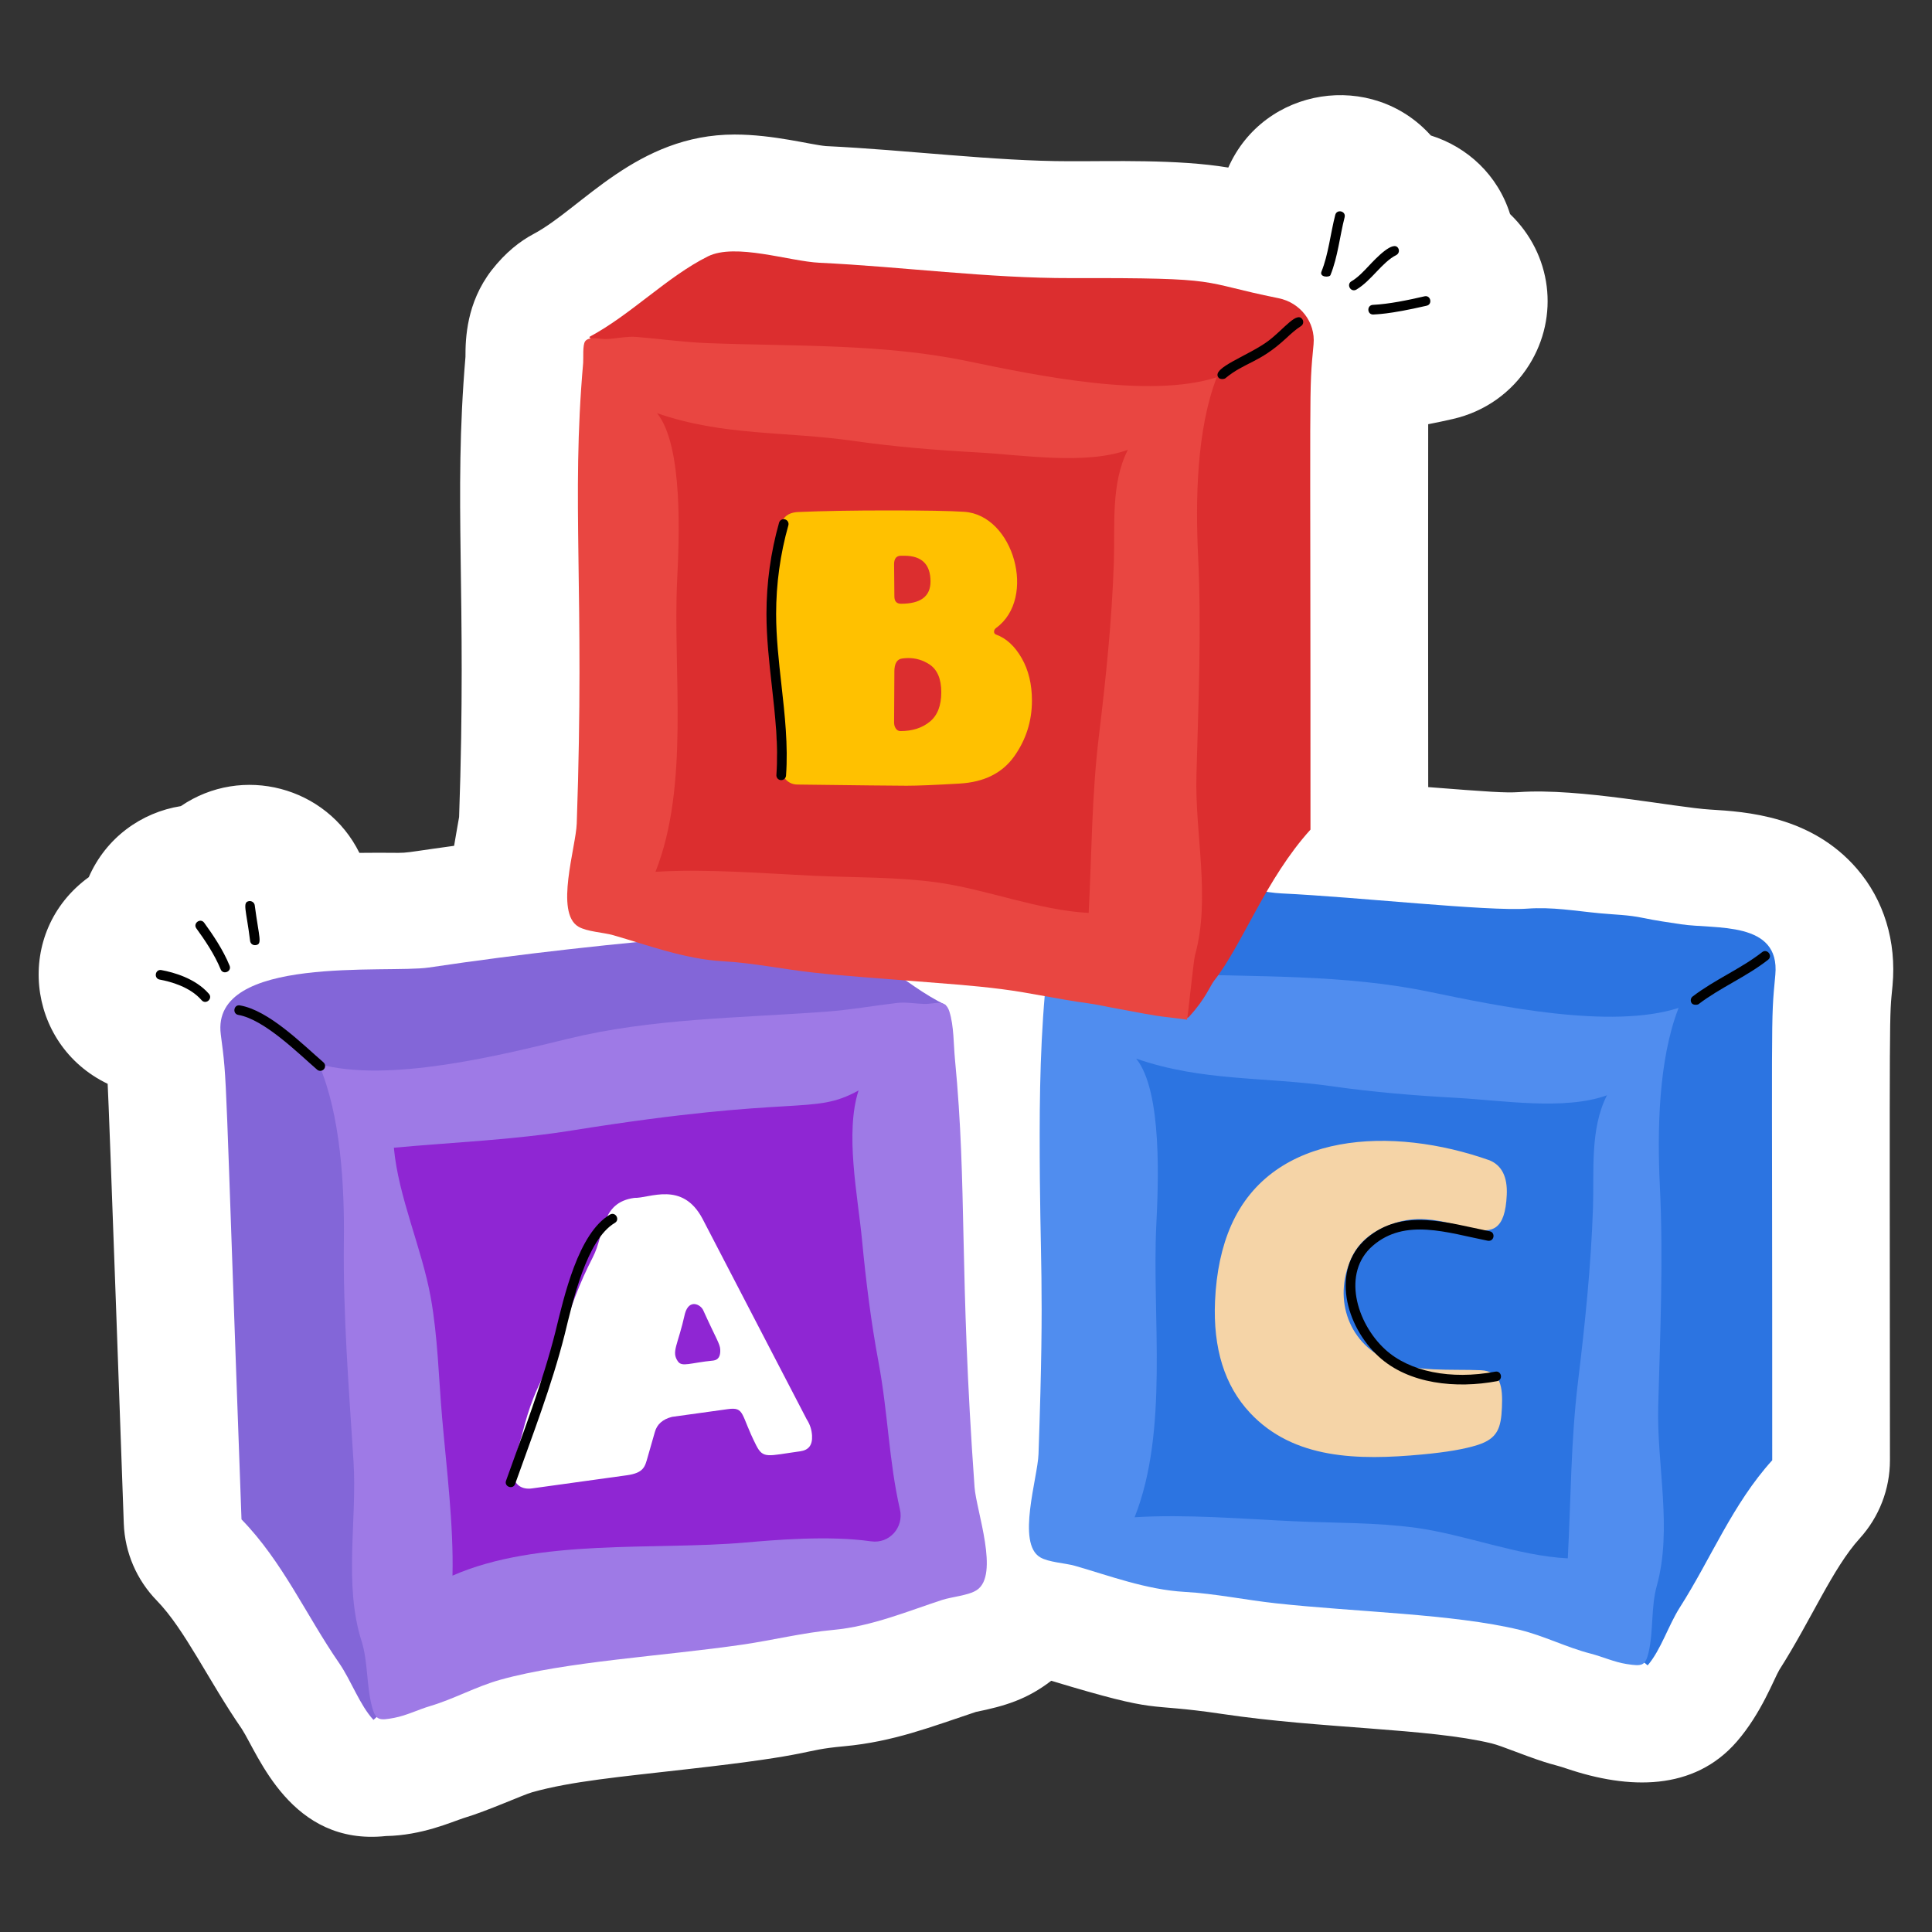 <svg id="Layer_1" enable-background="new 0 0 100 100" height="512" viewBox="0 0 100 100" width="512" xmlns="http://www.w3.org/2000/svg"><rect x="0" y="0" width="100" height="100" fill="#333333" stroke="none"/><g id="Abc_Box"><g><g><path d="m88.54 41.905c-1.864-.113-6.778-1.13-9.933-.905-.688.046-1.549-.015-4.683-.26-.005-8.132-.011-13.509-.001-18.783.45-.087.888-.18 1.289-.273 1.645-.379 3.042-1.37 3.934-2.792 1.579-2.518 1.178-5.736-.985-7.811-.635-2.019-2.203-3.474-4.101-4.068-3.041-3.389-8.635-2.522-10.484 1.66-2.632-.44-6.073-.318-8.229-.328-3.863 0-8.417-.586-12.601-.784-.789-.069-2.71-.598-4.728-.598-5.047 0-7.901 3.818-10.402 5.148-.698.372-1.448.949-2.176 1.884-1.298 1.689-1.35 3.53-1.348 4.477-.633 7.469.077 12.213-.329 23.815-.007.051-.202 1.135-.259 1.492-3.635.498-1.66.328-4.902.365-1.696-3.432-6.069-4.587-9.241-2.42-2.049.325-3.879 1.642-4.766 3.677-3.893 2.829-3.274 8.655.977 10.697.06.893.803 21.838.835 22.763.054 1.492.663 2.911 1.709 3.985 1.445 1.483 2.668 4.131 4.398 6.639.855 1.317 2.534 6.074 7.461 5.548 1.859-.031 3.403-.731 4.034-.934 1.217-.361 3.068-1.202 3.536-1.333 2.04-.572 4.534-.794 7.969-1.187 7.011-.786 5.795-.975 8.18-1.193 2.552-.235 4.494-1.004 6.818-1.777 1.494-.303 2.646-.646 3.898-1.613 5.926 1.789 4.618 1.085 8.851 1.718 5.108.763 10.704.739 13.94 1.522.28.068.711.23 1.168.403 2.038.772 1.937.636 2.717.902 3.214 1.089 6.586 1.17 8.812-1.398 1.272-1.467 1.924-3.249 2.2-3.712 1.67-2.62 2.747-5.243 4.161-6.804 1.007-1.11 1.564-2.55 1.564-4.043-.017-24.713-.037-22.702.134-24.575.21-2.279-.446-4.428-1.85-6.051-2.367-2.737-5.752-2.943-7.57-3.054z" fill="#fff"/></g><g><g><path d="m82.71 83.675c.538.485.838 1.167 1.352 1.665.368.356.847.517 1.219.859.682-.787 1.075-2.072 1.669-3.003 1.621-2.541 2.727-5.347 4.78-7.613.005-24.198-.09-22.417.16-25.125.259-2.813-3.108-2.352-4.873-2.617-.663-.099-1.322-.193-1.992-.333-.751-.157-1.432-.163-2.204-.236-1.312-.124-2.457-.335-3.776-.241-2.06.147-8.729-.599-12.725-.789-1.571-.075-4.357-1.039-5.782-.329-2.108 1.051-3.989 3.025-6.141 4.17 1.717 1.927 4.497 2.757 6.403 4.642 3.568 3.53 5.183 8.285 7.309 12.684 7.587 15.695 11.923 12.395 14.451 15.23.854.957.936 2.254 2.356 2.754.027.223.131.549.04.767.12-1.983 2.914-4.704 3.918-6.44" fill="#2c74e1"/></g><g><path d="m54.341 50.196c-.061.024-.113.06-.152.111-.142.184-.084.883-.105 1.122-.071.808-.124 1.618-.164 2.429-.079 1.604-.105 3.211-.106 4.816-.004 7.112.267 7.217-.061 16.593-.043 1.228-1.143 4.606.083 5.337.444.264 1.293.297 1.804.443 1.765.506 3.699 1.239 5.684 1.349 1.562.087 3.154.421 4.717.591 4.137.452 9.186.545 12.61 1.373 1.262.305 2.418.906 3.673 1.229.628.162 1.231.443 1.875.542.793.122.969.1 1.133-.608.256-1.103.119-2.349.42-3.427.825-2.959-.006-6.272.077-9.306.103-3.799.269-7.6.085-11.399-.136-2.815-.083-6.52.97-9.222-3.511 1.13-9.366-.1-12.929-.838-4.379-.906-8.853-.755-13.405-.927-1.261-.047-2.436-.218-3.689-.321-.531-.044-1.051.089-1.579.11-.251.01-.675-.104-.938.001z" fill="#508def"/></g><g><path d="m21.808 86.406c-.52.503-.795 1.196-1.291 1.713-.354.369-.827.547-1.187.902-.71-.762-1.15-2.033-1.777-2.941-1.712-2.481-2.919-5.246-5.053-7.437-.884-24.182-.724-22.406-1.072-25.103-.535-4.146 8.64-3.144 10.764-3.461 4.826-.721 9.754-1.259 14.635-1.666 1.568-.131 4.316-1.194 5.766-.536 2.145.975 4.163 3.076 6.355 4.143-1.646 1.987-4.46 2.721-6.296 4.673-3.438 3.655-4.879 8.464-6.844 12.937-7.012 15.956-11.465 12.813-13.889 15.737-.819.987-.853 2.286-2.254 2.836-.019.224-.111.553-.012.768-.192-1.977-3.083-4.597-4.149-6.296" fill="#8366d8"/></g><g><path d="m49.138 52.349c.241.753.216 1.709.292 2.494.641 6.651.206 10.851 1.012 22.125.088 1.225 1.31 4.563.111 5.337-.434.28-1.281.343-1.786.507-1.746.568-3.652 1.37-5.632 1.551-1.558.142-3.137.533-4.692.76-4.117.6-9.161.873-12.552 1.822-1.25.35-2.384.991-3.626 1.36-.622.184-1.214.487-1.854.609-.788.15-.965.134-1.154-.567-.296-1.093-.204-2.343-.544-3.41-.931-2.928-.222-6.268-.415-9.298-.241-3.793-.545-7.585-.499-11.389.034-2.818-.154-6.519-1.304-9.181 3.55 1.004 9.356-.435 12.89-1.299 4.343-1.062 8.82-1.071 13.363-1.405 1.258-.092 2.427-.305 3.675-.452.475-.056.94.037 1.414.05.583.015 1.085-.29 1.301.387z" fill="#9e7ae6"/></g><g><path d="m61.401 52.686c.132-.015.111-.024.196-.117.801-.881 1.054-1.566 1.243-1.805 1.467-1.861 2.675-5.268 4.99-7.822.005-24.198-.09-22.417.16-25.125.105-1.14-.685-2.154-1.815-2.382-4.297-.865-2.598-1.06-10.708-1.04-4.354.011-8.703-.587-13.046-.794-1.571-.075-4.357-1.039-5.782-.329-2.108 1.051-3.989 3.025-6.141 4.17 1.717 1.927 4.497 2.757 6.403 4.642 3.568 3.53 5.183 8.285 7.309 12.684 2.218 4.587 5.82 11.379 10.86 13.344 1.258.49 2.684.869 3.591 1.886.427.479.669 1.073 1.004 1.611.166.266.358.518.6.721.31.26.726.403 1.135.356z" fill="#dc2e2f"/></g><g><path d="m30.289 17.664c-.142.184-.084.883-.105 1.122-.63 7.186.091 11.763-.332 23.839-.043 1.228-1.143 4.606.083 5.337.444.264 1.293.297 1.804.443 1.765.506 3.699 1.239 5.684 1.349 1.562.087 3.154.421 4.717.591 1.689.185 3.383.292 5.072.43 1.546.126 3.095.225 4.634.422 1.497.191 2.96.532 4.449.729.521.069 1.033.194 1.55.284.877.154 1.766.355 2.651.447.314.033.64.082.943.123.027.004.342-3.08.411-3.327.825-2.959-.006-6.272.077-9.306.103-3.799.269-7.6.085-11.399-.136-2.815-.083-6.52.97-9.222-3.511 1.13-9.366-.1-12.929-.838-4.379-.906-8.853-.755-13.405-.927-1.261-.047-2.436-.218-3.689-.321-.531-.044-1.051.089-1.579.11-.308.012-.878-.163-1.091.112z" fill="#e94641"/></g><g><path d="m34.01 21.386c3.424 1.191 6.617.927 10.165 1.435 2.12.303 4.282.48 6.401.595 2.335.127 5.599.665 7.8-.132-.887 1.746-.659 3.895-.723 5.817-.1 2.983-.41 6-.771 8.964-.378 3.102-.37 6.074-.533 9.187-2.571-.127-5.295-1.229-7.863-1.581-2.078-.285-4.227-.243-6.326-.34-2.651-.123-5.6-.372-8.233-.206 1.783-4.497.893-10.367 1.122-15.112.098-2.017.336-6.929-1.039-8.626z" fill="#dc2e2f"/></g><g><path d="m58.81 54.794c3.424 1.191 6.617.927 10.165 1.435 2.12.303 4.282.48 6.401.595 2.335.127 5.599.665 7.8-.132-.887 1.746-.659 3.895-.723 5.817-.1 2.983-.41 6-.771 8.964-.378 3.102-.37 6.074-.533 9.187-2.571-.127-5.295-1.229-7.863-1.581-2.078-.285-4.227-.243-6.326-.34-2.651-.123-5.6-.372-8.233-.206 1.783-4.497.893-10.367 1.122-15.112.098-2.017.336-6.929-1.039-8.626z" fill="#2c74e1"/></g><g><path d="m45.089 79.779c.946.137 1.705-.725 1.492-1.65-.574-2.5-.614-4.97-1.109-7.625-.39-2.09-.654-4.227-.854-6.324-.221-2.311-.892-5.525-.178-7.739-2.406 1.325-3.018.178-14.824 2.07-3.109.498-6.102.608-9.229.895.23 2.544 1.448 5.201 1.905 7.734.37 2.049.413 4.182.594 6.259.229 2.623.597 5.538.535 8.155 4.457-1.947 10.403-1.298 15.171-1.714 1.429-.125 4.305-.377 6.494-.06z" fill="#8f26d3"/></g><g><path d="m32.83 62.003c.789.028 2.491-.891 3.533 1.082l5.39 10.375c.168.259.261.541.278.849.028.506-.188.751-.615.81-1.685.233-1.912.406-2.276-.31-.816-1.605-.577-1.996-1.472-1.872l-2.881.399c-.485.121-.782.384-.893.789l-.373 1.301c-.139.49-.197.813-1.084.935l-4.909.68c-.478.066-.93-.153-.964-.762-.037-.652.317-1.459.474-2.093.712-2.863 1.551-3.434 2.043-5.036.459-1.491.901-2.712 1.604-4.076.623-1.207.392-2.829 2.144-3.071zm2.625 5.982c-.373 1.675-.718 1.974-.368 2.479.215.31.625.076 1.841-.043.254-.035.371-.225.352-.573-.017-.301-.208-.542-.882-2.032-.14-.304-.727-.597-.943.17z" fill="#fff"/></g><g><path d="m41.345 26.501c1.247-.054 2.806-.081 4.677-.081 1.87 0 3.165.023 3.884.071 2.561.164 3.775 4.474 1.652 6.012-.071.054-.106.118-.106.192s.035.125.106.151c.523.189.963.594 1.32 1.212.357.62.535 1.355.535 2.204 0 1.064-.307 2.028-.92 2.89-.614.862-1.554 1.331-2.821 1.405-1.267.074-2.182.112-2.746.112-.563 0-2.444-.021-5.642-.061-.292 0-.528-.125-.709-.375-.181-.248-.287-.535-.317-.859-.08-1.186-.121-2.913-.121-5.185 0-2.27.035-4.208.106-5.811.03-.66.115-1.135.257-1.424.141-.29.422-.441.845-.454zm4.933 2.708.015 1.658c0 .257.115.383.347.383 1.015 0 1.523-.383 1.523-1.151 0-.89-.453-1.334-1.358-1.334-.06 0-.116 0-.166 0-.242 0-.362.148-.362.444zm.015 5.558-.015 2.629c0 .122.03.225.09.313.06.089.141.132.241.132.614 0 1.119-.161 1.516-.485.397-.322.596-.831.596-1.525 0-.694-.206-1.176-.619-1.446-.331-.215-.694-.324-1.086-.324-.101 0-.201.008-.302.021-.281.026-.422.255-.422.686z" fill="#ffc100"/></g><g><path d="m64.698 73.125c-1.314-1.403-1.916-3.332-1.808-5.785.067-1.499.345-2.804.835-3.916 2.155-4.878 8.346-5.148 13.376-3.366.633.263.93.858.889 1.783-.166 3.73-2.746.468-5.763 1.454-.961.314-1.782.807-2.239 1.743-.976 2-.328 4.411 1.885 5.389 1.36.602 3.299.431 4.766.495 1.05.046 1.147.87 1.1 1.935-.046 1.032-.209 1.599-1.251 1.932-.669.215-1.624.378-2.867.493-3.33.312-6.664.259-8.923-2.156z" fill="#f5d4a7"/></g><g><g><path d="m68.401 14.051c.354-.868.463-1.96.712-2.929.083-.314.567-.199.484.125-.248.961-.351 2.054-.733 2.993-.051.127-.588.119-.463-.189z"/></g></g><g><g><path d="m69.951 14.559c.334-.198.612-.493.906-.806.364-.387 1.286-1.364 1.524-.888.062.123.014.273-.109.336-.747.38-1.285 1.324-2.065 1.787-.287.168-.538-.262-.256-.43z"/></g></g><g><g><path d="m71.074 16.28c-.323 0-.335-.484-.013-.5.847-.042 1.824-.248 2.668-.442.323-.079.434.414.113.486-2.03.469-2.637.438-2.769.456z"/></g></g><g><g><path d="m10.435 51.77c-.599-.692-1.615-.966-2.168-1.066-.326-.061-.236-.556.09-.492.617.113 1.758.423 2.457 1.23.215.25-.16.577-.379.328z"/></g></g><g><g><path d="m11.421 50.171c-.317-.778-.838-1.54-1.256-2.116-.194-.266.21-.562.404-.293.435.599.978 1.393 1.314 2.22.125.308-.34.494-.463.189z"/></g></g><g><g><path d="m12.946 48.703c-.201-1.628-.422-2.015-.041-2.063.128-.013.263.079.28.216.224 1.7.413 2.02.039 2.065-.152.014-.263-.091-.278-.218z"/></g></g><g><g><path d="m63.072 19.547c-.419-.503 1.596-1.148 2.609-1.927.795-.612 1.453-1.525 1.734-1.086.074.116.04.271-.077.345-.283.181-.521.4-.771.632-1.398 1.296-2.115 1.218-3.145 2.069-.046.039-.26.076-.352-.033z"/></g></g><g><g><path d="m87.564 51.928c-.083-.109-.062-.267.048-.351 1.147-.876 2.514-1.445 3.595-2.293.256-.205.57.187.309.393-1.132.888-2.474 1.438-3.601 2.299-.045.034-.263.065-.351-.048z"/></g></g><g><g><path d="m16.415 55.366c-.96-.829-2.733-2.601-4.078-2.834-.324-.056-.241-.555.086-.492 1.492.258 3.21 1.986 4.318 2.947.104.091.116.248.026.353-.093.108-.253.114-.353.026z"/></g></g><g><g><path d="m26.193 76.641c.869-2.449 1.884-5.05 2.551-7.691.455-1.85 1.179-5.112 2.826-6.083.287-.17.537.265.254.43-1.474.871-2.18 4.085-2.596 5.776-.669 2.648-1.686 5.265-2.564 7.736-.11.311-.583.143-.471-.168z"/></g></g><g><g><path d="m71.355 70.211c-1.718-1.579-2.482-4.501-.631-6.105 1.854-1.609 4.206-.809 6.38-.376.317.062.238.548-.098.49-2.074-.409-4.277-1.194-5.954.263-1.609 1.395-.85 3.99.641 5.361 1.26 1.157 3.396 1.587 5.702 1.153.328-.062.416.431.092.492-2.104.395-4.569.16-6.132-1.278z"/></g></g><g><g><path d="m40.435 40.38c-.006 0-.012 0-.019-.001-.138-.01-.241-.13-.23-.268.11-1.513-.066-3.096-.238-4.626-.136-1.216-.276-2.474-.276-3.707 0-1.604.22-3.192.652-4.723.037-.132.17-.212.309-.172.133.037.21.176.172.309-.42 1.485-.633 3.028-.633 4.586 0 1.206.139 2.449.273 3.651.174 1.554.354 3.159.239 4.719-.01.131-.119.231-.249.231z"/></g></g></g></g></g></svg>